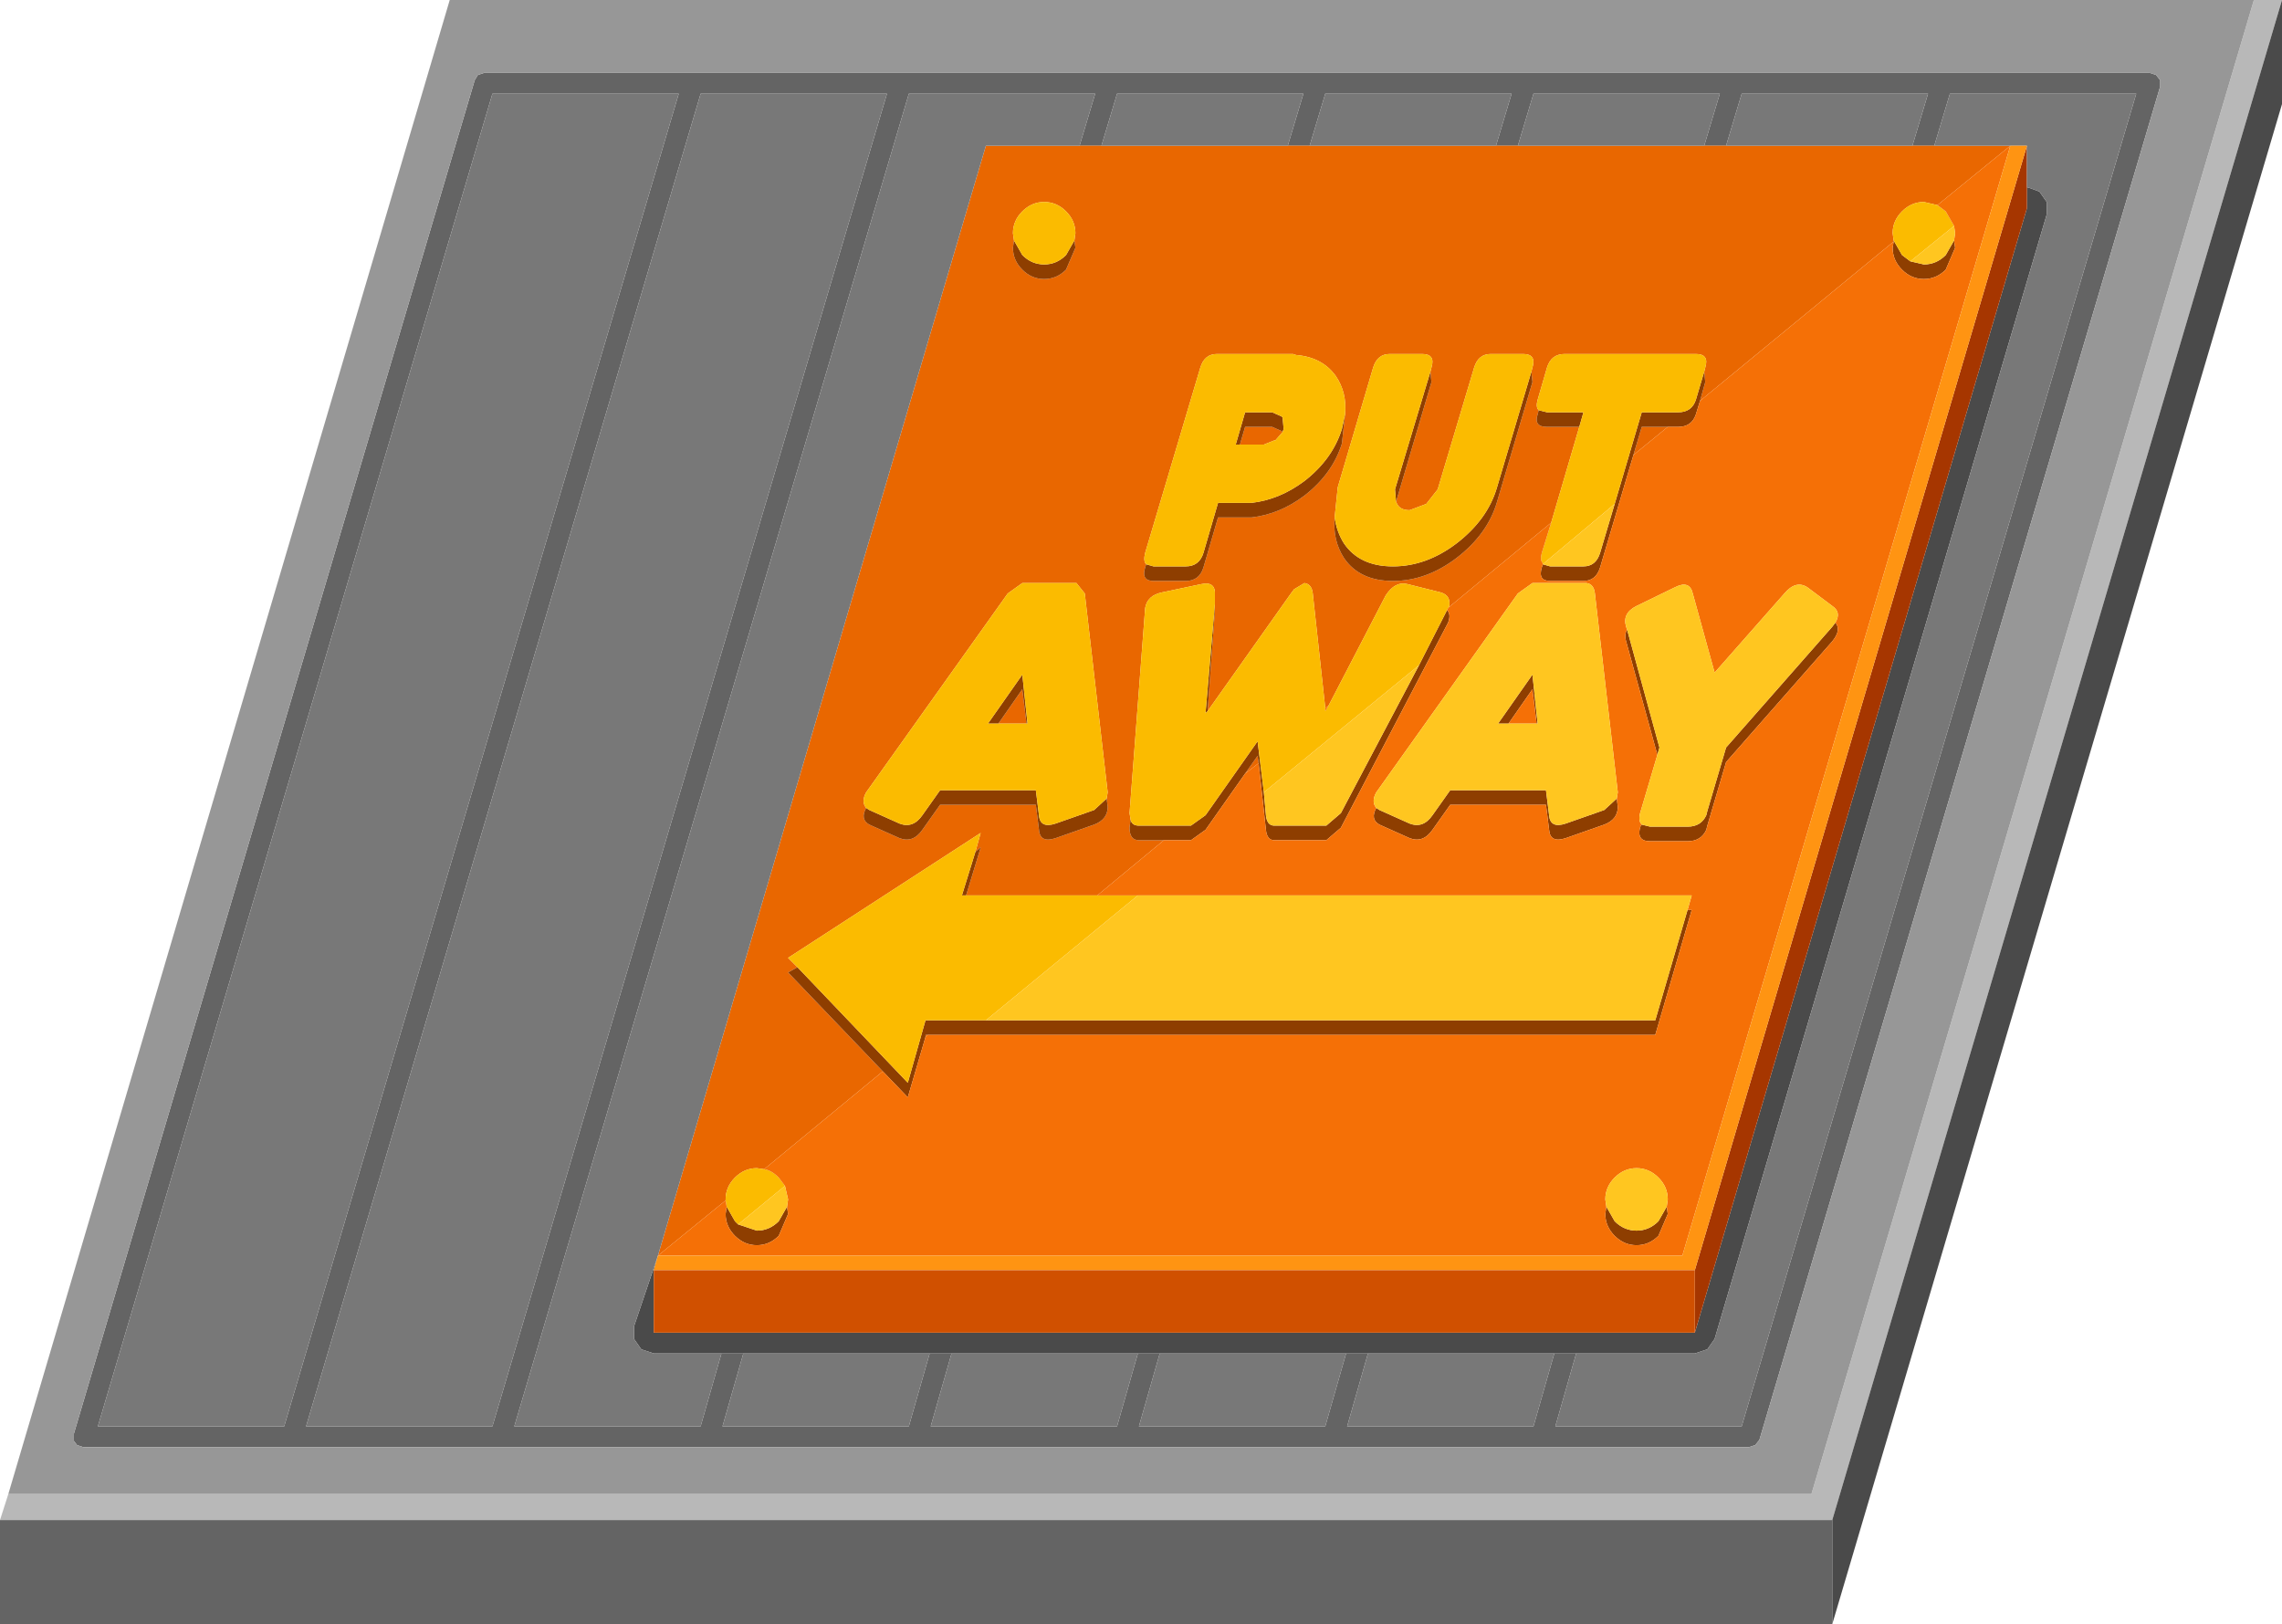 <?xml version="1.0" encoding="UTF-8" standalone="no"?>
<svg xmlns:ffdec="https://www.free-decompiler.com/flash" xmlns:xlink="http://www.w3.org/1999/xlink" ffdec:objectType="shape" height="78.0px" width="109.6px" xmlns="http://www.w3.org/2000/svg">
  <g transform="matrix(1.0, 0.0, 0.0, 1.0, 20.0, 0.0)">
    <path d="M-20.0 73.0 L-19.6 71.75 67.0 71.75 88.25 0.0 89.6 0.0 68.0 73.0 -20.0 73.0" fill="#b8b8b8" fill-rule="evenodd" stroke="none"/>
    <path d="M89.6 0.0 L89.6 5.0 68.0 78.0 68.0 73.0 89.6 0.0 M55.7 65.0 L54.65 65.0 45.7 65.0 44.65 65.0 35.7 65.0 34.65 65.0 25.7 65.0 24.65 65.0 15.7 65.0 14.65 65.0 11.4 65.0 10.8 64.8 10.45 64.3 10.45 63.7 11.6 60.3 11.4 61.0 11.4 64.0 61.4 64.0 77.35 10.0 77.35 9.0 77.4 9.0 77.95 9.2 78.3 9.7 78.3 10.3 62.35 64.3 62.0 64.8 61.4 65.0 55.7 65.0" fill="#4a4a4a" fill-rule="evenodd" stroke="none"/>
    <path d="M83.25 3.5 L83.55 3.6 83.75 3.85 83.75 4.15 64.5 69.15 64.3 69.4 64.0 69.5 -16.0 69.5 -16.3 69.4 -16.45 69.2 -16.45 68.85 2.8 3.85 2.95 3.6 3.25 3.5 83.25 3.5 M68.0 78.0 L-20.0 78.0 -20.0 73.0 68.0 73.0 68.0 78.0 M72.9 7.0 L71.85 7.0 72.6 4.5 63.65 4.5 62.9 7.0 61.85 7.0 62.6 4.5 53.65 4.5 52.9 7.0 51.85 7.0 52.6 4.5 43.65 4.5 42.9 7.0 41.85 7.0 42.6 4.5 33.65 4.5 32.9 7.0 31.85 7.0 32.6 4.5 23.65 4.5 4.7 68.5 13.65 68.5 14.65 65.0 15.7 65.0 14.7 68.5 23.65 68.5 24.65 65.0 25.7 65.0 24.7 68.5 33.65 68.5 34.65 65.0 35.7 65.0 34.7 68.5 43.65 68.5 44.65 65.0 45.7 65.0 44.7 68.5 53.65 68.5 54.65 65.0 55.7 65.0 54.7 68.5 63.65 68.5 82.6 4.5 73.65 4.5 72.9 7.0 M3.65 4.5 L-15.3 68.5 -6.35 68.5 12.6 4.5 3.65 4.5 M22.6 4.5 L13.65 4.5 -5.3 68.5 3.65 68.5 22.6 4.5" fill="#646464" fill-rule="evenodd" stroke="none"/>
    <path d="M83.25 3.5 L3.25 3.5 2.95 3.6 2.8 3.85 -16.45 68.85 -16.45 69.2 -16.3 69.4 -16.0 69.5 64.0 69.5 64.3 69.4 64.5 69.15 83.75 4.15 83.75 3.85 83.55 3.6 83.25 3.5 M-19.6 71.75 L1.6 0.0 88.25 0.0 67.0 71.75 -19.6 71.75" fill="#979797" fill-rule="evenodd" stroke="none"/>
    <path d="M71.85 7.0 L72.9 7.0 76.55 7.0 73.05 9.85 72.4 9.7 Q71.8 9.7 71.35 10.15 70.9 10.6 70.9 11.2 L70.95 11.55 70.95 11.6 61.65 19.25 61.9 18.35 61.85 17.85 61.9 17.65 Q62.1 17.0 61.45 17.0 L55.15 17.0 Q54.5 17.0 54.3 17.65 L53.85 19.2 Q53.75 19.55 53.9 19.7 L53.85 19.9 Q53.65 20.5 54.3 20.5 L55.85 20.5 54.5 25.1 49.6 29.15 Q49.7 28.6 49.2 28.45 L47.6 28.05 Q47.0 27.9 46.55 28.6 L43.8 33.9 43.65 34.0 43.05 28.5 Q43.0 28.05 42.65 28.0 L42.15 28.3 42.0 28.5 38.0 34.15 38.35 29.3 38.35 29.0 38.35 28.6 Q38.4 27.9 37.7 28.05 L35.8 28.45 Q35.1 28.6 35.0 29.2 L34.25 39.05 34.3 39.35 34.25 39.75 Q34.25 40.35 34.7 40.35 L35.9 40.35 32.7 43.0 26.4 43.0 27.1 40.7 26.85 40.9 27.1 40.0 17.85 46.0 18.3 46.45 17.85 46.7 22.4 51.45 16.7 56.15 16.35 56.1 Q15.75 56.1 15.3 56.55 14.85 57.0 14.85 57.6 L14.85 57.65 11.6 60.3 27.35 7.0 31.85 7.0 32.9 7.0 41.85 7.0 42.9 7.0 51.85 7.0 52.9 7.0 61.85 7.0 62.9 7.0 71.85 7.0 M58.45 21.85 L58.85 20.5 60.1 20.5 58.45 21.85 M48.7 17.85 L48.75 17.65 Q48.95 17.0 48.3 17.0 L46.75 17.0 Q46.15 17.0 45.95 17.65 L44.25 23.4 44.1 24.85 Q44.0 25.95 44.55 26.8 45.3 27.9 46.9 27.9 48.5 27.9 49.95 26.8 51.45 25.65 51.9 24.1 L53.6 18.35 53.55 17.85 53.6 17.65 Q53.8 17.0 53.15 17.0 L51.6 17.0 Q51.0 17.0 50.8 17.65 L49.05 23.5 48.5 24.2 47.7 24.5 Q47.25 24.5 47.1 24.2 L47.05 24.1 48.75 18.35 48.7 17.85 M44.6 19.9 Q44.7 18.85 44.15 18.05 43.5 17.15 42.25 17.05 L42.1 17.0 42.0 17.0 38.45 17.0 Q37.85 17.0 37.65 17.65 L35.0 26.55 Q34.9 26.95 35.05 27.1 L35.0 27.25 Q34.8 27.9 35.4 27.9 L36.95 27.9 Q37.6 27.9 37.8 27.25 L38.5 24.85 39.85 24.85 39.95 24.85 40.1 24.85 Q41.45 24.7 42.65 23.8 44.0 22.75 44.45 21.3 L44.6 19.9 M39.55 21.35 L39.8 20.5 41.1 20.5 41.55 20.7 41.6 20.75 41.25 21.15 41.2 21.15 40.7 21.35 39.55 21.35 M40.45 36.65 L39.8 37.15 40.4 36.3 40.45 36.65 M24.55 49.7 L24.45 49.8 24.45 49.7 24.55 49.7 M28.7 11.55 L28.65 11.9 Q28.65 12.5 29.1 12.95 29.55 13.4 30.15 13.4 30.75 13.4 31.2 12.95 L31.65 11.9 31.6 11.55 31.65 11.2 Q31.65 10.6 31.2 10.15 30.75 9.7 30.15 9.7 29.55 9.7 29.1 10.15 28.65 10.6 28.65 11.2 L28.7 11.55 M33.15 38.35 L33.2 38.05 32.1 28.5 31.7 28.0 29.1 28.0 28.4 28.5 21.6 38.05 Q21.35 38.5 21.6 38.8 21.3 39.35 21.75 39.6 L23.2 40.25 Q23.85 40.5 24.3 39.85 L25.15 38.65 29.75 38.65 29.9 39.85 Q29.95 40.5 30.7 40.25 L32.55 39.6 Q33.2 39.35 33.2 38.75 L33.15 38.35 M27.95 34.75 L29.1 33.1 29.3 34.75 27.95 34.75" fill="#e96700" fill-rule="evenodd" stroke="none"/>
    <path d="M22.4 51.45 L17.85 46.7 18.3 46.45 23.6 52.0 24.45 49.0 27.35 49.0 59.5 49.0 61.05 43.7 61.25 43.7 59.5 49.7 24.55 49.7 24.45 49.7 24.45 49.8 23.6 52.7 22.4 51.45 M26.85 40.9 L27.1 40.7 26.4 43.0 26.2 43.0 26.85 40.9 M35.9 40.35 L34.7 40.35 Q34.25 40.35 34.25 39.75 L34.3 39.35 Q34.35 39.65 34.7 39.65 L37.2 39.65 37.9 39.15 40.4 35.6 40.7 38.05 40.8 39.15 Q40.85 39.65 41.2 39.65 L43.7 39.65 44.4 39.05 48.15 31.95 49.5 29.3 Q49.7 29.5 49.55 29.9 L44.4 39.75 43.7 40.35 41.2 40.35 Q40.85 40.35 40.8 39.85 L40.45 36.65 40.4 36.3 39.8 37.15 37.9 39.85 37.2 40.35 35.9 40.35 M38.35 29.0 L38.35 29.3 38.0 34.15 37.9 34.25 38.35 29.0 M55.85 20.5 L54.3 20.5 Q53.65 20.5 53.85 19.9 L53.9 19.7 54.3 19.8 56.05 19.8 55.85 20.5 M61.85 17.85 L61.9 18.35 61.65 19.25 61.45 19.9 Q61.25 20.5 60.6 20.5 L60.1 20.5 58.85 20.5 58.45 21.85 56.85 27.25 Q56.65 27.9 56.05 27.9 L54.45 27.9 Q53.85 27.9 54.05 27.25 L54.1 27.1 54.45 27.2 56.05 27.2 Q56.65 27.2 56.85 26.55 L57.55 24.2 58.85 19.8 60.6 19.8 Q61.25 19.8 61.45 19.2 L61.85 17.85 M70.95 11.6 L70.95 11.55 71.35 12.25 71.75 12.55 72.4 12.7 Q73.0 12.7 73.45 12.25 L73.85 11.55 73.9 11.9 73.45 12.95 Q73.0 13.4 72.4 13.4 71.8 13.4 71.35 12.95 70.9 12.5 70.9 11.9 L70.95 11.6 M48.7 17.85 L48.75 18.35 47.05 24.1 47.0 23.5 48.7 17.85 M53.55 17.85 L53.6 18.35 51.9 24.1 Q51.45 25.65 49.95 26.8 48.5 27.9 46.9 27.9 45.3 27.9 44.55 26.8 44.0 25.95 44.1 24.85 44.2 25.55 44.55 26.1 45.3 27.2 46.9 27.2 48.5 27.2 49.95 26.1 51.45 24.95 51.9 23.4 L53.55 17.85 M44.6 19.9 L44.45 21.3 Q44.0 22.75 42.65 23.8 41.45 24.7 40.1 24.85 L39.95 24.85 39.85 24.85 38.5 24.85 37.8 27.25 Q37.6 27.9 36.95 27.9 L35.4 27.9 Q34.8 27.9 35.0 27.25 L35.05 27.1 35.4 27.2 36.95 27.2 Q37.6 27.2 37.8 26.55 L38.5 24.15 39.85 24.15 39.95 24.15 40.1 24.15 Q41.45 24.0 42.65 23.1 44.0 22.05 44.45 20.6 L44.6 19.9 M39.55 21.35 L39.35 21.35 39.8 19.8 41.1 19.8 41.55 20.0 41.6 20.05 41.65 20.6 41.6 20.75 41.55 20.7 41.1 20.5 39.8 20.5 39.55 21.35 M68.15 29.9 Q68.45 30.25 68.0 30.8 L62.9 36.6 62.0 39.65 61.95 39.85 Q61.7 40.4 61.05 40.4 L59.25 40.4 Q58.55 40.4 58.8 39.65 L58.85 39.6 59.25 39.7 61.05 39.7 Q61.7 39.7 61.95 39.15 L62.0 38.95 62.9 35.9 68.0 30.1 68.15 29.9 M59.6 36.25 L58.1 30.8 Q58.0 30.45 58.15 30.25 L59.7 35.9 59.6 36.25 M57.65 38.35 L57.7 38.75 Q57.7 39.35 57.05 39.6 L55.2 40.25 Q54.45 40.5 54.4 39.85 L54.25 38.65 49.65 38.65 48.8 39.85 Q48.35 40.5 47.7 40.25 L46.25 39.6 Q45.8 39.35 46.1 38.8 L46.25 38.9 47.7 39.55 Q48.35 39.8 48.8 39.15 L49.65 37.95 54.25 37.95 54.4 39.15 Q54.45 39.8 55.2 39.55 L57.05 38.9 57.65 38.35 M52.45 34.75 L51.95 34.75 53.6 32.4 53.85 34.75 53.8 34.75 53.6 33.1 52.45 34.75 M31.6 11.55 L31.65 11.9 31.2 12.95 Q30.75 13.4 30.15 13.4 29.55 13.4 29.1 12.95 28.65 12.5 28.65 11.9 L28.7 11.55 29.1 12.25 Q29.55 12.7 30.15 12.7 30.75 12.7 31.2 12.25 L31.6 11.55 M33.15 38.35 L33.2 38.75 Q33.2 39.35 32.55 39.6 L30.7 40.25 Q29.95 40.5 29.9 39.85 L29.75 38.65 25.15 38.65 24.3 39.85 Q23.85 40.5 23.2 40.25 L21.75 39.6 Q21.3 39.35 21.6 38.8 L21.75 38.9 23.2 39.55 Q23.85 39.8 24.3 39.15 L25.15 37.95 29.75 37.95 29.9 39.15 Q29.95 39.8 30.7 39.55 L32.55 38.9 33.15 38.35 M27.95 34.75 L27.45 34.75 29.1 32.4 29.35 34.75 29.3 34.75 29.1 33.1 27.95 34.75 M17.8 57.95 L17.85 58.3 17.4 59.35 Q16.95 59.8 16.35 59.8 15.75 59.8 15.3 59.35 14.85 58.9 14.85 58.3 L14.9 57.95 15.3 58.65 15.45 58.8 16.35 59.1 Q16.95 59.1 17.4 58.65 L17.8 57.95 M60.05 57.95 L60.1 58.3 59.65 59.35 Q59.2 59.8 58.6 59.8 58.0 59.8 57.55 59.35 57.1 58.9 57.1 58.3 L57.15 57.95 57.55 58.65 Q58.0 59.1 58.6 59.1 59.2 59.1 59.65 58.65 L60.05 57.95" fill="#8e3e00" fill-rule="evenodd" stroke="none"/>
    <path d="M14.85 57.65 L14.85 57.6 Q14.85 57.0 15.3 56.55 15.75 56.1 16.35 56.1 L16.7 56.15 Q17.05 56.2 17.4 56.55 L17.7 56.95 15.45 58.8 15.3 58.65 14.9 57.95 14.85 57.65 M18.3 46.45 L17.85 46.0 27.1 40.0 26.85 40.9 26.2 43.0 26.4 43.0 32.7 43.0 34.65 43.0 27.35 49.0 24.45 49.0 23.6 52.0 18.3 46.45 M34.3 39.35 L34.25 39.05 35.0 29.2 Q35.1 28.6 35.8 28.45 L37.7 28.05 Q38.4 27.9 38.35 28.6 L38.35 29.0 37.9 34.25 38.0 34.15 42.0 28.5 42.15 28.3 42.65 28.0 Q43.0 28.05 43.05 28.5 L43.65 34.0 43.65 34.15 43.8 33.9 46.55 28.6 Q47.0 27.9 47.6 28.05 L49.2 28.45 Q49.7 28.6 49.6 29.15 L49.55 29.2 49.5 29.3 48.15 31.95 40.7 38.05 40.4 35.6 37.9 39.15 37.2 39.65 34.7 39.65 Q34.35 39.65 34.3 39.35 M54.5 25.1 L55.85 20.5 56.05 19.8 54.3 19.8 53.9 19.7 Q53.75 19.55 53.85 19.2 L54.3 17.65 Q54.5 17.0 55.15 17.0 L61.45 17.0 Q62.1 17.0 61.9 17.65 L61.85 17.85 61.45 19.2 Q61.25 19.8 60.6 19.8 L58.85 19.8 57.55 24.2 54.15 27.05 54.1 27.05 Q53.95 26.9 54.05 26.55 L54.5 25.1 M70.95 11.55 L70.9 11.2 Q70.9 10.6 71.35 10.15 71.8 9.7 72.4 9.7 L73.05 9.85 73.45 10.15 73.85 10.85 71.75 12.55 71.35 12.25 70.95 11.55 M44.1 24.85 L44.25 23.4 45.95 17.65 Q46.15 17.0 46.75 17.0 L48.3 17.0 Q48.95 17.0 48.75 17.65 L48.7 17.85 47.0 23.5 47.05 24.1 47.1 24.2 Q47.25 24.5 47.7 24.5 L48.5 24.2 49.05 23.5 50.8 17.65 Q51.0 17.0 51.6 17.0 L53.15 17.0 Q53.8 17.0 53.6 17.65 L53.55 17.85 51.9 23.4 Q51.45 24.95 49.95 26.1 48.5 27.2 46.9 27.2 45.3 27.2 44.55 26.1 44.2 25.55 44.1 24.85 M35.05 27.1 Q34.9 26.95 35.0 26.55 L37.65 17.65 Q37.85 17.0 38.45 17.0 L42.0 17.0 42.1 17.0 42.25 17.05 Q43.5 17.15 44.15 18.05 44.7 18.85 44.6 19.9 L44.45 20.6 Q44.0 22.05 42.65 23.1 41.45 24.0 40.1 24.15 L39.95 24.15 39.85 24.15 38.5 24.15 37.8 26.55 Q37.6 27.2 36.95 27.2 L35.4 27.2 35.05 27.1 M41.6 20.75 L41.65 20.6 41.6 20.05 41.55 20.0 41.1 19.8 39.8 19.8 39.35 21.35 39.55 21.35 40.7 21.35 41.2 21.15 41.25 21.15 41.6 20.75 M28.7 11.55 L28.65 11.2 Q28.65 10.6 29.1 10.15 29.55 9.7 30.15 9.7 30.75 9.7 31.2 10.15 31.65 10.6 31.65 11.2 L31.6 11.55 31.2 12.25 Q30.75 12.7 30.15 12.7 29.55 12.7 29.1 12.25 L28.7 11.55 M21.6 38.8 Q21.35 38.5 21.6 38.05 L28.4 28.5 29.1 28.0 31.7 28.0 32.1 28.5 33.2 38.05 33.15 38.35 32.55 38.9 30.7 39.55 Q29.95 39.8 29.9 39.15 L29.75 37.95 25.15 37.95 24.3 39.15 Q23.85 39.8 23.2 39.55 L21.75 38.9 21.6 38.8 M29.3 34.75 L29.35 34.75 29.1 32.4 27.45 34.75 27.95 34.75 29.3 34.75" fill="#fbbb00" fill-rule="evenodd" stroke="none"/>
    <path d="M11.6 60.3 L14.85 57.65 14.9 57.95 14.85 58.3 Q14.85 58.9 15.3 59.35 15.75 59.8 16.35 59.8 16.95 59.8 17.4 59.35 L17.85 58.3 17.8 57.95 17.85 57.6 17.7 56.95 17.4 56.55 Q17.05 56.2 16.7 56.15 L22.4 51.45 23.6 52.7 24.45 49.8 24.55 49.7 59.5 49.7 61.25 43.7 61.05 43.7 61.25 43.0 34.65 43.0 32.7 43.0 35.9 40.35 37.2 40.35 37.9 39.85 39.8 37.15 40.45 36.65 40.8 39.85 Q40.85 40.35 41.2 40.35 L43.7 40.35 44.4 39.75 49.55 29.9 Q49.7 29.5 49.5 29.3 L49.55 29.2 49.6 29.15 54.5 25.1 54.05 26.55 Q53.95 26.9 54.1 27.05 L54.1 27.1 54.05 27.25 Q53.85 27.9 54.45 27.9 L56.05 27.9 Q56.65 27.9 56.85 27.25 L58.45 21.85 60.1 20.5 60.6 20.5 Q61.25 20.5 61.45 19.9 L61.65 19.25 70.95 11.6 70.9 11.9 Q70.9 12.5 71.35 12.95 71.8 13.4 72.4 13.4 73.0 13.4 73.45 12.95 L73.9 11.9 73.85 11.55 73.9 11.2 73.85 10.85 73.45 10.15 73.05 9.85 76.55 7.0 60.8 60.3 11.6 60.3 M43.65 34.0 L43.8 33.9 43.65 34.15 43.65 34.0 M68.15 29.9 Q68.45 29.4 68.0 29.1 L66.8 28.2 Q66.25 27.85 65.7 28.5 L62.35 32.3 61.3 28.5 Q61.15 27.85 60.45 28.2 L58.6 29.1 Q57.9 29.45 58.1 30.1 L58.15 30.25 Q58.0 30.45 58.1 30.8 L59.6 36.25 58.8 38.95 Q58.65 39.4 58.85 39.6 L58.8 39.65 Q58.55 40.4 59.25 40.4 L61.05 40.4 Q61.7 40.4 61.95 39.85 L62.0 39.65 62.9 36.6 68.0 30.8 Q68.45 30.25 68.15 29.9 M57.65 38.35 L57.7 38.05 56.6 28.5 Q56.55 28.05 56.2 28.0 L53.6 28.0 52.9 28.5 46.1 38.05 Q45.85 38.5 46.1 38.8 45.8 39.35 46.25 39.6 L47.7 40.25 Q48.35 40.5 48.8 39.85 L49.65 38.65 54.25 38.65 54.4 39.85 Q54.45 40.5 55.2 40.25 L57.05 39.6 Q57.7 39.35 57.7 38.75 L57.65 38.35 M52.45 34.75 L53.6 33.1 53.8 34.75 52.45 34.75 M57.15 57.95 L57.1 58.3 Q57.1 58.9 57.55 59.35 58.0 59.8 58.6 59.8 59.2 59.8 59.65 59.35 L60.1 58.3 60.05 57.95 60.1 57.6 Q60.1 57.0 59.65 56.55 59.2 56.1 58.6 56.1 58.0 56.1 57.55 56.55 57.1 57.0 57.1 57.6 L57.15 57.95" fill="#f57006" fill-rule="evenodd" stroke="none"/>
    <path d="M73.85 10.85 L73.9 11.2 73.85 11.55 73.45 12.25 Q73.0 12.7 72.4 12.7 L71.75 12.55 73.85 10.85 M57.55 24.2 L56.85 26.55 Q56.65 27.2 56.05 27.2 L54.45 27.2 54.1 27.1 54.1 27.05 54.15 27.05 57.55 24.2 M58.15 30.25 L58.1 30.1 Q57.9 29.45 58.6 29.1 L60.45 28.2 Q61.15 27.85 61.3 28.5 L62.35 32.3 65.7 28.5 Q66.25 27.85 66.8 28.2 L68.0 29.1 Q68.45 29.4 68.15 29.9 L68.0 30.1 62.9 35.9 62.0 38.95 61.95 39.15 Q61.7 39.7 61.05 39.7 L59.25 39.7 58.85 39.6 Q58.65 39.4 58.8 38.95 L59.6 36.25 59.7 35.9 58.15 30.25 M46.1 38.8 Q45.85 38.5 46.1 38.05 L52.9 28.5 53.6 28.0 56.2 28.0 Q56.55 28.05 56.6 28.5 L57.7 38.05 57.65 38.35 57.05 38.9 55.2 39.55 Q54.45 39.8 54.4 39.15 L54.25 37.95 49.65 37.95 48.8 39.15 Q48.35 39.8 47.7 39.55 L46.25 38.9 46.1 38.8 M53.8 34.75 L53.85 34.75 53.6 32.4 51.95 34.75 52.45 34.75 53.8 34.75 M48.15 31.95 L44.4 39.05 43.7 39.65 41.2 39.65 Q40.85 39.65 40.8 39.15 L40.7 38.05 48.15 31.95 M34.65 43.0 L61.25 43.0 61.05 43.7 59.5 49.0 27.35 49.0 34.65 43.0 M15.45 58.8 L17.7 56.95 17.85 57.6 17.8 57.95 17.4 58.65 Q16.95 59.1 16.35 59.1 L15.45 58.8 M57.15 57.95 L57.1 57.6 Q57.1 57.0 57.55 56.55 58.0 56.1 58.6 56.1 59.2 56.1 59.65 56.55 60.1 57.0 60.1 57.6 L60.05 57.95 59.65 58.65 Q59.2 59.1 58.6 59.1 58.0 59.1 57.55 58.65 L57.15 57.95" fill="#ffc620" fill-rule="evenodd" stroke="none"/>
    <path d="M77.35 9.0 L77.35 10.0 61.4 64.0 61.4 61.0 77.35 7.0 77.35 9.0" fill="#a63600" fill-rule="evenodd" stroke="none"/>
    <path d="M71.85 7.0 L62.9 7.0 63.65 4.5 72.6 4.5 71.85 7.0 M61.85 7.0 L52.9 7.0 53.65 4.5 62.6 4.5 61.85 7.0 M51.85 7.0 L42.9 7.0 43.65 4.5 52.6 4.5 51.85 7.0 M41.85 7.0 L32.9 7.0 33.65 4.5 42.6 4.5 41.85 7.0 M31.85 7.0 L27.35 7.0 11.6 60.3 10.45 63.7 10.45 64.3 10.8 64.8 11.4 65.0 14.65 65.0 13.65 68.5 4.7 68.5 23.65 4.5 32.6 4.5 31.85 7.0 M76.55 7.0 L72.9 7.0 73.65 4.5 82.6 4.5 63.65 68.5 54.7 68.5 55.7 65.0 61.4 65.0 62.0 64.8 62.35 64.3 78.3 10.3 78.3 9.7 77.95 9.2 77.4 9.0 77.35 9.0 77.35 7.0 76.55 7.0 M54.65 65.0 L53.65 68.5 44.7 68.5 45.7 65.0 54.65 65.0 M44.65 65.0 L43.65 68.5 34.7 68.5 35.7 65.0 44.65 65.0 M34.65 65.0 L33.65 68.5 24.7 68.5 25.7 65.0 34.65 65.0 M24.65 65.0 L23.65 68.5 14.7 68.5 15.7 65.0 24.65 65.0 M3.65 4.5 L12.6 4.5 -6.35 68.5 -15.3 68.5 3.65 4.5 M22.6 4.5 L3.65 68.5 -5.3 68.5 13.65 4.5 22.6 4.5" fill="#787878" fill-rule="evenodd" stroke="none"/>
    <path d="M11.4 61.0 L11.6 60.3 60.8 60.3 76.55 7.0 77.35 7.0 61.4 61.0 11.4 61.0" fill="#ff9412" fill-rule="evenodd" stroke="none"/>
    <path d="M61.4 64.0 L11.4 64.0 11.4 61.0 61.4 61.0 61.4 64.0" fill="#d05000" fill-rule="evenodd" stroke="none"/>
  </g>
</svg>
